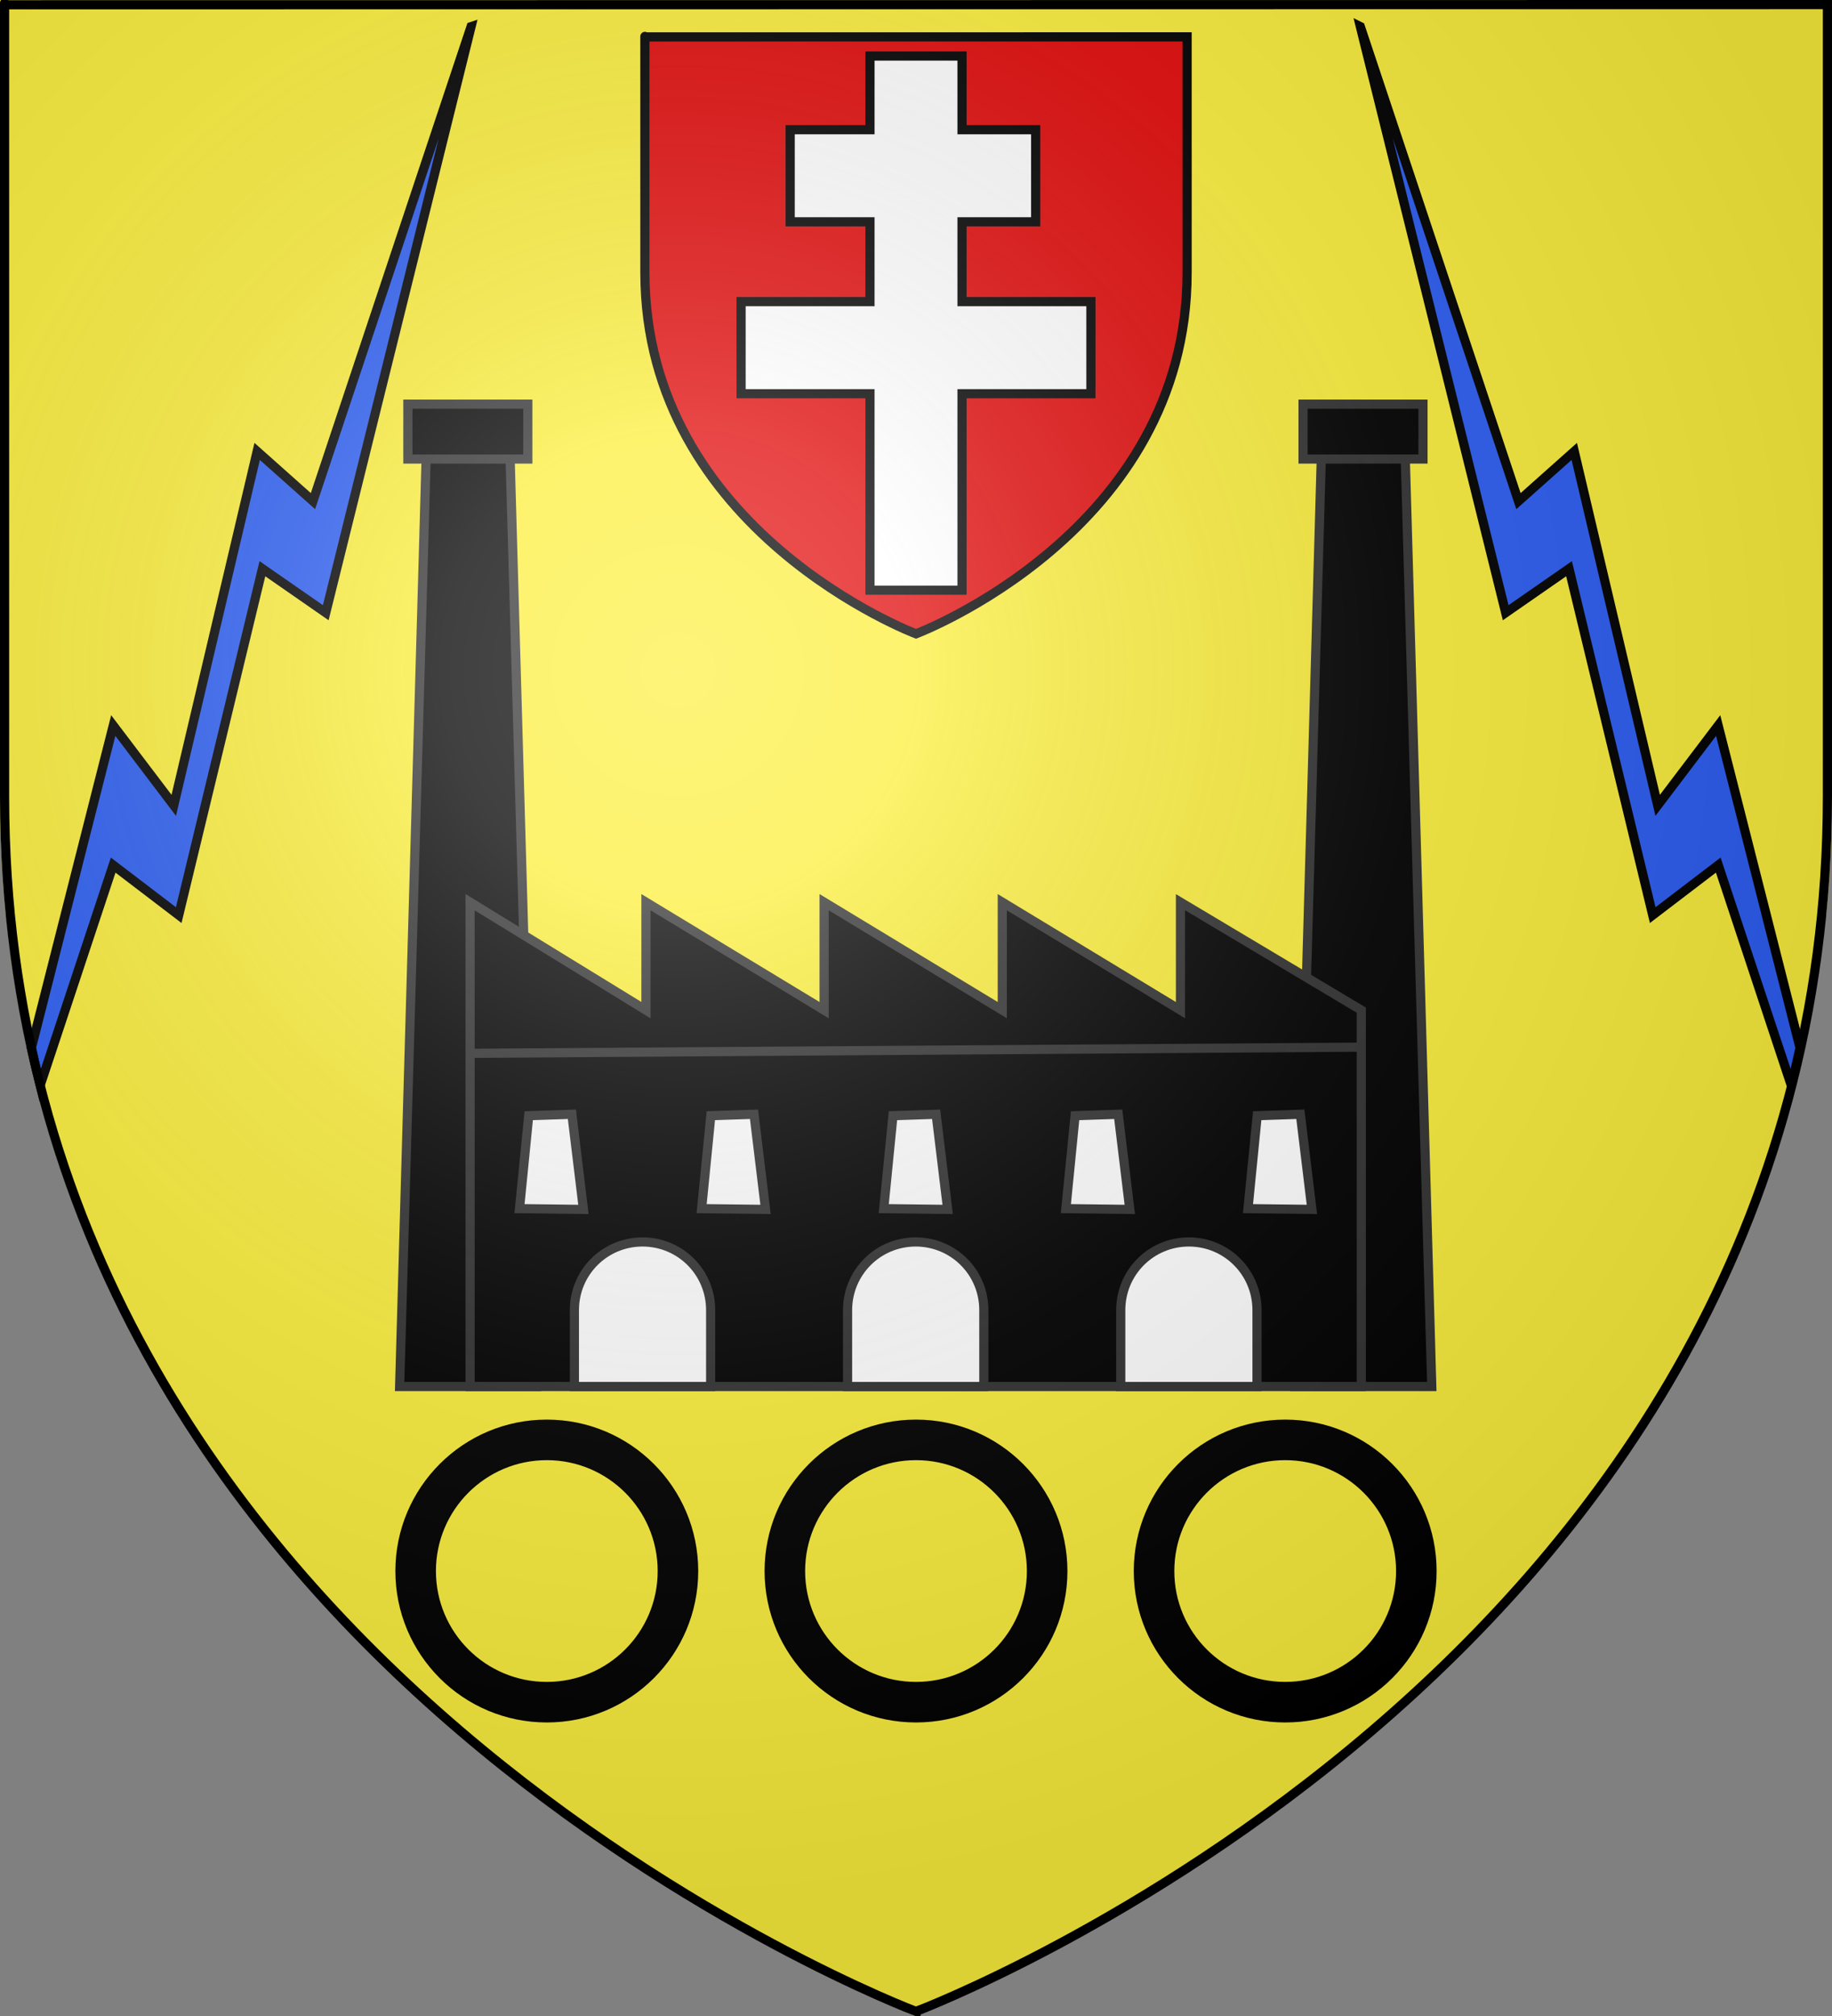 <?xml version="1.0" encoding="UTF-8" standalone="no"?>
<svg
   xmlns:dc="http://purl.org/dc/elements/1.1/"
   xmlns:cc="http://creativecommons.org/ns#"
   xmlns:rdf="http://www.w3.org/1999/02/22-rdf-syntax-ns#"
   xmlns:svg="http://www.w3.org/2000/svg"
   xmlns="http://www.w3.org/2000/svg"
   xmlns:xlink="http://www.w3.org/1999/xlink"
   xmlns:sodipodi="http://sodipodi.sourceforge.net/DTD/sodipodi-0.dtd"
   xmlns:inkscape="http://www.inkscape.org/namespaces/inkscape"
   height="660"
   width="600"
   version="1.0"
   id="svg2"
   sodipodi:version="0.32"
   inkscape:version="0.48.2 r9819"
   sodipodi:docname="Blason_Vide_3D.svg"
   inkscape:export-filename="/Users/olivier/Desktop/Blason Rouge/Blason_Vide_3D.png"
   inkscape:export-xdpi="144"
   inkscape:export-ydpi="144"
   inkscape:output_extension="org.inkscape.output.svg.inkscape">
  <rect width="100%" height="100%" fill="#808080" stroke="none"/>
  <sodipodi:namedview
     inkscape:window-height="1220"
     inkscape:window-width="1024"
     inkscape:pageshadow="2"
     inkscape:pageopacity="0.0"
     guidetolerance="10.0"
     gridtolerance="10.0"
     objecttolerance="10.0"
     borderopacity="1.0"
     bordercolor="#666666"
     pagecolor="#ffffff"
     id="base"
     showgrid="false"
     height="660px"
     inkscape:zoom="0.50000001"
     inkscape:cx="315.00094"
     inkscape:cy="320.05833"
     inkscape:window-x="-4"
     inkscape:window-y="-4"
     inkscape:current-layer="layer4"
     showguides="true"
     inkscape:guide-bbox="true"
     inkscape:window-maximized="1" />
  <defs
     id="defs6">
    <linearGradient
       id="linearGradient2893">
      <stop
         style="stop-color:white;stop-opacity:0.314;"
         offset="0"
         id="stop2895" />
      <stop
         id="stop2897"
         offset="0.19"
         style="stop-color:white;stop-opacity:0.251;" />
      <stop
         style="stop-color:#6b6b6b;stop-opacity:0.125;"
         offset="0.6"
         id="stop2901" />
      <stop
         style="stop-color:black;stop-opacity:0.125;"
         offset="1"
         id="stop2899" />
    </linearGradient>
    <radialGradient
       inkscape:collect="always"
       xlink:href="#linearGradient2893"
       id="radialGradient3163"
       gradientUnits="userSpaceOnUse"
       gradientTransform="matrix(1.353,0,0,1.349,-77.629,-85.747)"
       cx="221.445"
       cy="226.331"
       fx="221.445"
       fy="226.331"
       r="300" />
    <radialGradient
       r="300"
       fy="226.331"
       fx="221.445"
       cy="226.331"
       cx="221.445"
       gradientTransform="matrix(1.353,0,0,1.349,-77.629,-85.747)"
       gradientUnits="userSpaceOnUse"
       id="radialGradient3163-1"
       xlink:href="#linearGradient2893-5"
       inkscape:collect="always" />
    <linearGradient
       id="linearGradient2893-5">
      <stop
         id="stop2895-5"
         offset="0"
         style="stop-color:white;stop-opacity:0.314;" />
      <stop
         style="stop-color:white;stop-opacity:0.251;"
         offset="0.19"
         id="stop2897-1" />
      <stop
         id="stop2901-7"
         offset="0.6"
         style="stop-color:#6b6b6b;stop-opacity:0.125;" />
      <stop
         id="stop2899-1"
         offset="1"
         style="stop-color:black;stop-opacity:0.125;" />
    </linearGradient>
    <radialGradient
       inkscape:collect="always"
       xlink:href="#linearGradient2893-5"
       id="radialGradient6055"
       gradientUnits="userSpaceOnUse"
       gradientTransform="matrix(1.353,0,0,1.349,-77.629,-85.747)"
       cx="221.445"
       cy="226.331"
       fx="221.445"
       fy="226.331"
       r="300" />
    <radialGradient
       inkscape:collect="always"
       xlink:href="#linearGradient2893-5"
       id="radialGradient6058"
       gradientUnits="userSpaceOnUse"
       gradientTransform="matrix(1.353,0,0,1.349,-233.38,-1130.362)"
       cx="221.445"
       cy="226.331"
       fx="221.445"
       fy="226.331"
       r="300" />
  </defs>
  <g
     inkscape:groupmode="layer"
     id="layer3"
     inkscape:label="Fond écu"
     style="display:inline"
     sodipodi:insensitive="true">
    <path
       style="fill:#fcef3c;fill-opacity:1;fill-rule:evenodd;stroke:none;display:inline"
       d="M 0,0 0,260.438 C 0,274.017 0.663,287.192 1.938,300 L 2,300 c 25.698,257.617 298,360 298,360 l 0,-1.5 c 0,0 270.474,-101.957 296,-358.5 l 2.062,0 C 599.337,287.192 600,274.017 600,260.438 L 600,0 300,0 0,0 z"
       id="path3161"
       inkscape:connector-curvature="0" />
  </g>
  <g
     inkscape:groupmode="layer"
     id="layer4"
     inkscape:label="Meubles"
     style="display:inline"
     sodipodi:insensitive="true">
    <g
       transform="translate(1273.165,563.429)"
       inkscape:label="Piezas"
       id="g5818"
       style="stroke-width:3" />
    <g
       transform="translate(1273.165,563.429)"
       inkscape:label="Muebles"
       id="g5820"
       style="stroke-width:3" />
    <g
       transform="translate(1273.165,563.429)"
       inkscape:label="Ornamentos"
       id="g5822"
       style="stroke-width:3" />
    <g
       style="stroke-width:3;display:inline"
       transform="translate(-182.574,1258.917)"
       id="g5438"
       inkscape:label="Escudo" />
    <g
       transform="translate(-126.146,1182.276)"
       style="stroke-width:3;display:inline"
       inkscape:label="Piezas"
       id="g5440" />
    <g
       transform="translate(-126.146,1182.276)"
       inkscape:label="Ornamento"
       id="g5559"
       style="stroke-width:3" />
    <g
       transform="translate(-126.146,1182.276)"
       style="stroke-width:3;display:inline"
       inkscape:label="Borde 3px"
       id="g5561" />
    <g
       id="g4138"
       transform="matrix(1.182,0,0,1.182,-39.424,-103.701)"
       style="stroke-width:2.537;stroke-miterlimit:4;stroke-dasharray:none">
      <g
         id="g4132"
         style="stroke-width:2.537;stroke-miterlimit:4;stroke-dasharray:none">
        <g
           id="g4126"
           style="stroke-width:2.537;stroke-miterlimit:4;stroke-dasharray:none">
          <path
             inkscape:connector-curvature="0"
             style="fill:#000000;fill-opacity:1;stroke:#313131;stroke-width:2.537;stroke-miterlimit:4;stroke-opacity:1;stroke-dasharray:none"
             d="m 151.506,211.767 23.11,0 7.424,259.994 -37.957,0 z"
             id="rect48740"
             sodipodi:nodetypes="ccccc" />
          <rect
             ry="0"
             y="199.673"
             x="146.371"
             height="15.203"
             width="33.234"
             id="rect4124"
             style="color:#000000;fill:#000000;fill-opacity:1;fill-rule:nonzero;stroke:#313131;stroke-width:2.537;stroke-linecap:butt;stroke-linejoin:miter;stroke-miterlimit:4;stroke-opacity:1;stroke-dasharray:none;marker:none;visibility:visible;display:inline;overflow:visible;enable-background:accumulate" />
        </g>
        <use
           x="0"
           y="0"
           xlink:href="#g4126"
           id="use4130"
           transform="translate(248.035,0)"
           width="600"
           height="660"
           style="stroke-width:2.537;stroke-miterlimit:4;stroke-dasharray:none" />
      </g>
      <path
         sodipodi:nodetypes="ccccccccccccc"
         inkscape:connector-curvature="0"
         style="fill:#000000;fill-opacity:1;fill-rule:evenodd;stroke:#313131;stroke-width:2.537;stroke-linecap:butt;stroke-linejoin:miter;stroke-miterlimit:4;stroke-opacity:1;stroke-dasharray:none"
         d="m 163.608,471.761 0,-134.151 48.725,29.906 0,-29.906 49.368,29.906 0,-29.906 49.368,29.906 0,-29.906 49.368,29.906 0,-29.906 50.111,29.906 0,104.245 z"
         id="path49108" />
      <path
         sodipodi:nodetypes="cc"
         inkscape:connector-curvature="0"
         style="fill:none;stroke:#313131;stroke-width:2.537;stroke-linecap:butt;stroke-linejoin:miter;stroke-miterlimit:4;stroke-opacity:1;stroke-dasharray:none"
         d="M 163.476,379.478 409.738,377.769"
         id="path49110" />
      <path
         inkscape:connector-curvature="0"
         style="fill:#ffffff;fill-rule:evenodd;stroke:#313131;stroke-width:2.537;stroke-linecap:butt;stroke-linejoin:miter;stroke-miterlimit:4;stroke-opacity:1;stroke-dasharray:none"
         d="m 179.854,396.757 11.956,-0.402 3.2,26.353 -17.711,-0.217 2.555,-25.734 z"
         id="path49112"
         sodipodi:nodetypes="ccccc" />
      <use
         style="fill:#ffffff;stroke:#313131;stroke-width:2.537;stroke-miterlimit:4;stroke-dasharray:none"
         height="660"
         width="600"
         transform="translate(50.462,0)"
         id="use4063"
         xlink:href="#path49112"
         y="0"
         x="0" />
      <use
         style="fill:#ffffff;stroke:#313131;stroke-width:2.537;stroke-miterlimit:4;stroke-dasharray:none"
         height="660"
         width="600"
         transform="translate(50.462,0)"
         id="use4065"
         xlink:href="#use4063"
         y="0"
         x="0" />
      <use
         style="fill:#ffffff;stroke:#313131;stroke-width:2.537;stroke-miterlimit:4;stroke-dasharray:none"
         height="660"
         width="600"
         transform="translate(50.462,0)"
         id="use4067"
         xlink:href="#use4065"
         y="0"
         x="0" />
      <use
         style="fill:#ffffff;stroke:#313131;stroke-width:2.537;stroke-miterlimit:4;stroke-dasharray:none"
         height="660"
         width="600"
         transform="translate(50.462,0)"
         id="use4069"
         xlink:href="#use4067"
         y="0"
         x="0" />
      <path
         sodipodi:nodetypes="sscccss"
         inkscape:connector-curvature="0"
         id="rect4082"
         d="m 211.386,431.722 c 10.459,0 18.878,8.42 18.878,18.878 l 0,21.16 -18.878,0 -18.878,0 0,-21.16 c 0,-10.459 8.42,-18.878 18.878,-18.878 z"
         style="color:#000000;fill:#ffffff;fill-opacity:1;fill-rule:nonzero;stroke:#313131;stroke-width:2.537;stroke-linecap:butt;stroke-linejoin:miter;stroke-miterlimit:4;stroke-opacity:1;stroke-dasharray:none;marker:none;visibility:visible;display:inline;overflow:visible;enable-background:accumulate" />
      <use
         style="stroke-width:2.537;stroke-miterlimit:4;stroke-dasharray:none"
         transform="translate(151.386,0)"
         height="660"
         width="600"
         id="use4090"
         xlink:href="#rect4082"
         y="0"
         x="0" />
      <use
         style="stroke-width:2.537;stroke-miterlimit:4;stroke-dasharray:none"
         transform="translate(75.693,0)"
         height="660"
         width="600"
         id="use4092"
         xlink:href="#rect4082"
         y="0"
         x="0" />
    </g>
    <path
       style="color:#000000;fill:#000000;fill-opacity:1;fill-rule:nonzero;stroke:#000000;stroke-width:3;stroke-linecap:butt;stroke-linejoin:miter;stroke-miterlimit:4;stroke-opacity:1;stroke-dasharray:none;marker:none;visibility:visible;display:inline;overflow:visible;enable-background:accumulate"
       d="m 300,466.25 c -26.556,0 -48.094,21.538 -48.094,48.094 0,26.556 21.538,48.062 48.094,48.062 26.556,0 48.094,-21.507 48.094,-48.062 C 348.094,487.788 326.556,466.25 300,466.25 z m 0,10.281 c 20.875,0 37.812,16.938 37.812,37.812 0,20.875 -16.938,37.781 -37.812,37.781 -20.875,0 -37.812,-16.906 -37.812,-37.781 0,-20.875 16.938,-37.812 37.812,-37.812 z"
       id="path4923"
       inkscape:connector-curvature="0" />
    <use
       x="0"
       y="0"
       xlink:href="#path4923"
       id="use4932"
       transform="translate(120.915,0)"
       width="600"
       height="660"
       style="stroke:#000000" />
    <use
       x="0"
       y="0"
       xlink:href="#use4932"
       id="use4934"
       transform="translate(-241.831,0)"
       width="600"
       height="660"
       style="stroke:#000000" />
    <path
       sodipodi:nodetypes="cccccc"
       d="m 300,207.502 c 0,0 -88.795,-33.412 -88.795,-118.326 0,-84.914 0,-77.096 0,-77.096 l 177.591,-0.017 0,77.113 C 388.795,174.09 300,207.502 300,207.502 z"
       style="fill:#e20909;stroke:#000000;stroke-width:3;stroke-linecap:butt;stroke-linejoin:miter;stroke-miterlimit:4;stroke-opacity:1;stroke-dasharray:none;display:inline"
       id="path1411-4"
       inkscape:export-xdpi="144"
       inkscape:export-ydpi="144"
       inkscape:connector-curvature="0" />
    <path
       style="fill:#ffffff;stroke:#000000;stroke-width:3"
       d="m 284.924,18.345 0,24.121 -26.131,0 0,30.151 26.131,0 0,26.131 -42.211,0 0,30.151 42.211,0 0,64.322 30.151,0 0,-64.322 42.211,0 0,-30.151 -42.211,0 0,-26.131 24.121,0 0,-30.151 -24.121,0 0,-24.121 -30.151,0 z"
       id="rect4956"
       inkscape:connector-curvature="0" />
    <g
       transform="matrix(1.684,0,0,1.569,-1209.088,-1840.015)"
       id="g3820"
       style="stroke:#000000;stroke-width:3;stroke-miterlimit:4;stroke-opacity:1;stroke-dasharray:none;display:inline" />
    <path
       style="fill:#2b5df2;fill-rule:evenodd;stroke:#000000;stroke-width:3;stroke-linecap:butt;stroke-linejoin:miter;stroke-miterlimit:4;stroke-opacity:1;stroke-dasharray:none;display:inline"
       d="M 154.281,8.719 102.5,164.062 84.219,147.781 l -27.312,115.875 -19.812,-26.125 -26.812,105.5 c 0.905,4.133 1.844,8.239 2.875,12.281 l 23.906,-72.094 21.469,16.375 27.406,-113.406 20.75,14.406 47.594,-191.875 z"
       id="path6618-6"
       inkscape:connector-curvature="0" />
    <use
       x="0"
       y="0"
       xlink:href="#path6618-6"
       id="use6543"
       transform="matrix(-1,0,0,1,599.812,0)"
       width="600"
       height="660" />
  </g>
  <g
     inkscape:groupmode="layer"
     id="layer2"
     inkscape:label="Reflet final"
     sodipodi:insensitive="true"
     style="display:inline">
    <path
       sodipodi:nodetypes="cccccc"
       d="M 300,658.5 C 300,658.5 598.5,546.18 598.5,260.728 C 598.5,-24.723 598.5,2.176 598.5,2.176 L 1.5,2.176 L 1.5,260.728 C 1.5,546.18 300,658.5 300,658.5 z "
       style="opacity:1;fill:url(#radialGradient3163);fill-opacity:1;fill-rule:evenodd;stroke:none;stroke-width:1px;stroke-linecap:butt;stroke-linejoin:miter;stroke-opacity:1"
       id="path2875"
       inkscape:export-xdpi="144"
       inkscape:export-ydpi="144" />
  </g>
  <g
     inkscape:groupmode="layer"
     id="layer1"
     inkscape:label="Contour final"
     style="display:inline"
     sodipodi:insensitive="true">
    <path
       sodipodi:nodetypes="cccccc"
       d="m 300,658.5 c 0,0 -298.5,-112.32 -298.5,-397.772 0,-285.452 0,-259.171 0,-259.171 l 597,-0.059 0,259.229 c 0,285.452 -298.5,397.772 -298.5,397.772 z"
       style="fill:none;stroke:#000000;stroke-width:3;stroke-linecap:butt;stroke-linejoin:miter;stroke-miterlimit:4;stroke-opacity:1;stroke-dasharray:none"
       id="path1411"
       inkscape:export-xdpi="144"
       inkscape:export-ydpi="144"
       inkscape:connector-curvature="0" />
  </g>
</svg>
